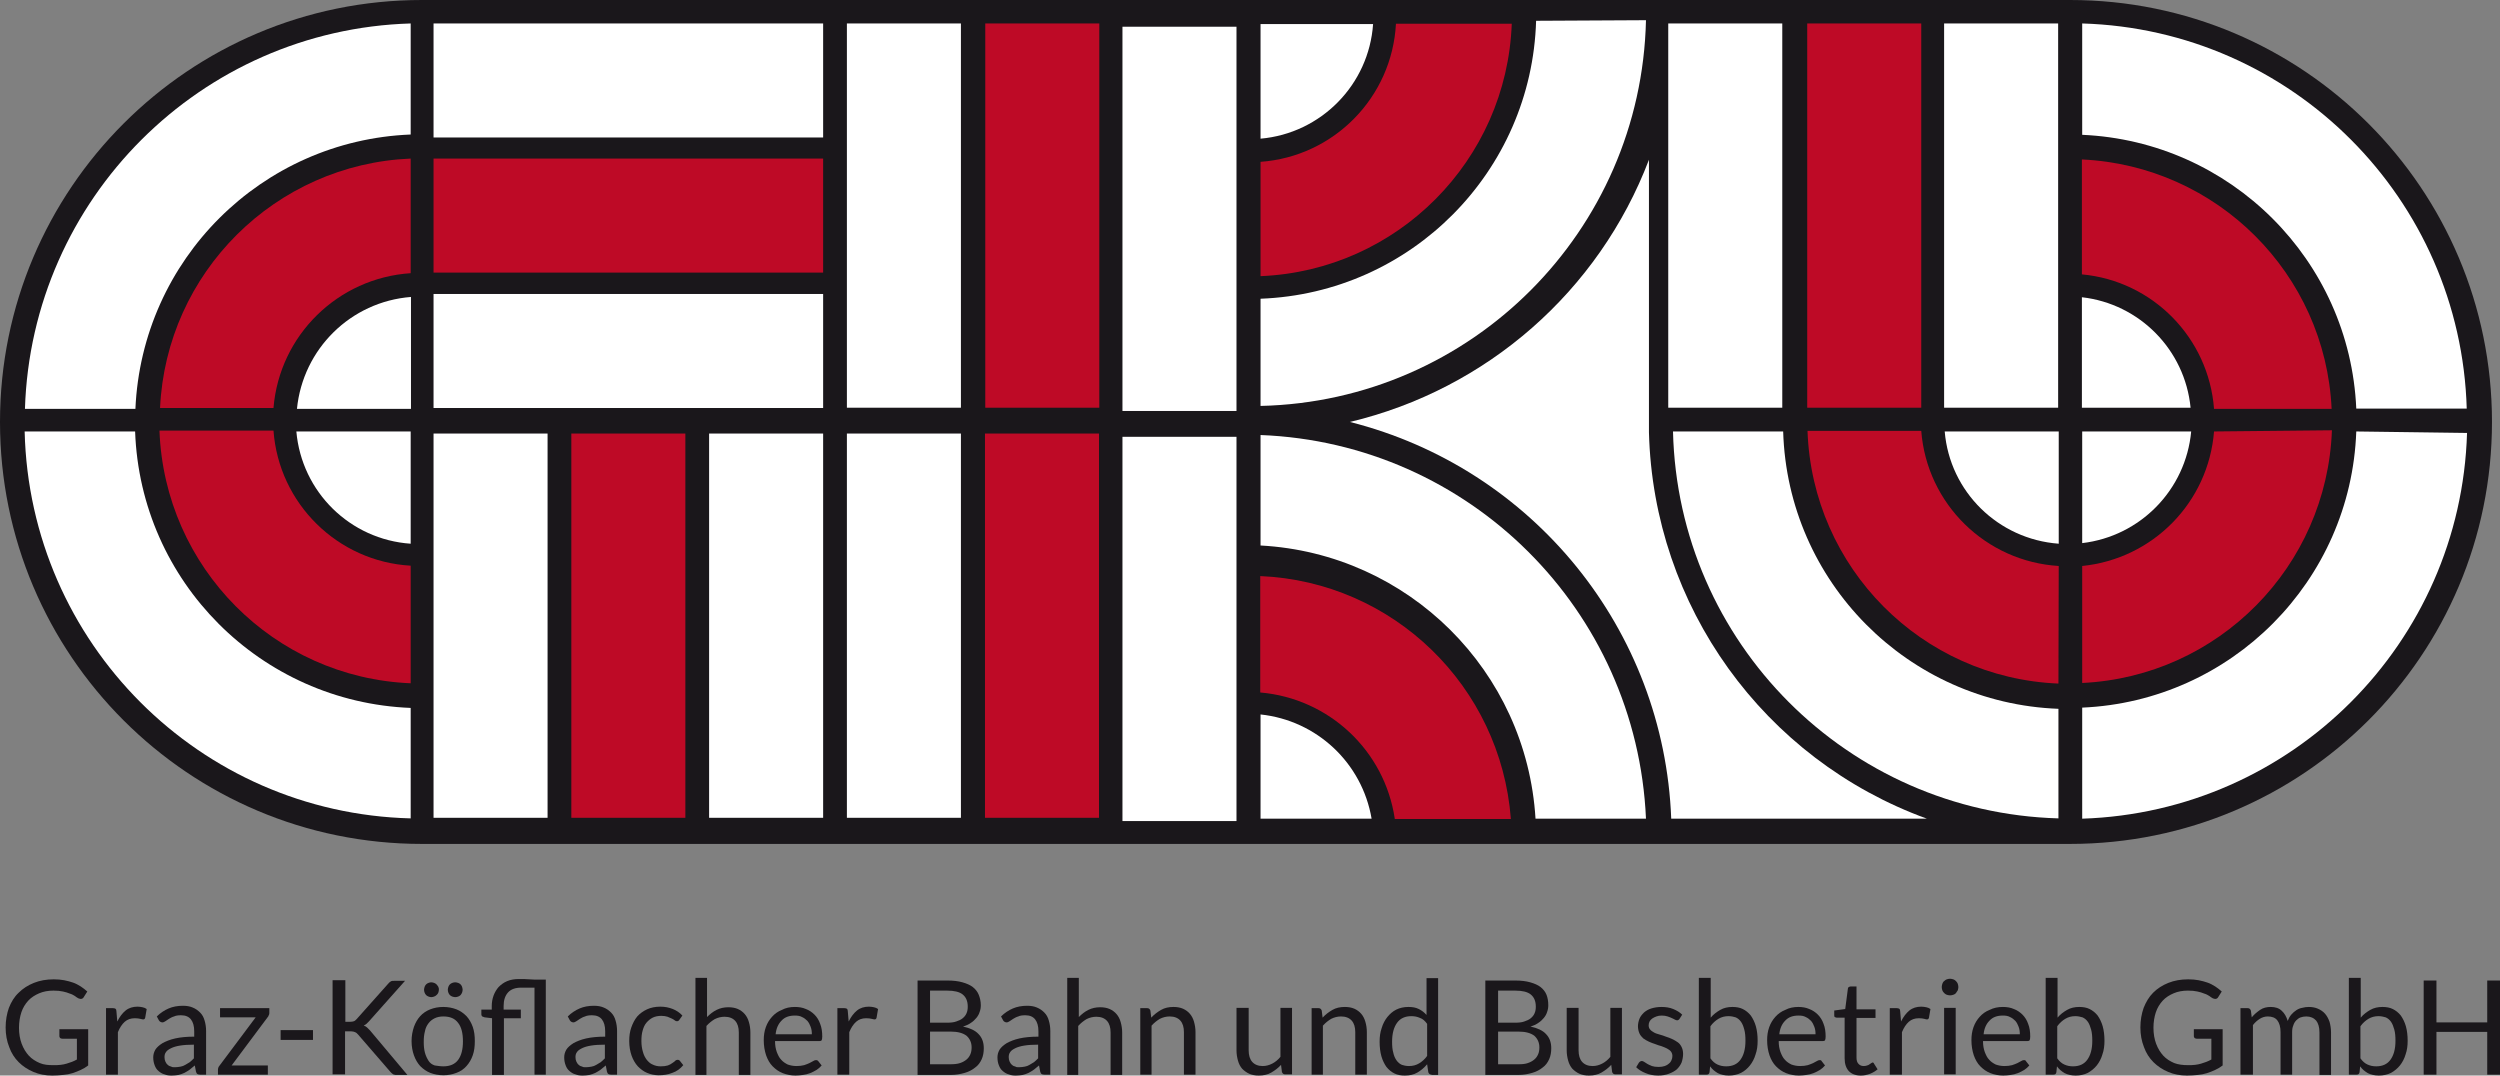 <?xml version="1.0" encoding="utf-8"?>
<!-- Generator: Adobe Illustrator 25.4.1, SVG Export Plug-In . SVG Version: 6.00 Build 0)  -->
<svg version="1.1" id="Ebene_1" xmlns="http://www.w3.org/2000/svg" xmlns:xlink="http://www.w3.org/1999/xlink" x="0px" y="0px"
	 viewBox="0 0 841.9 362.2" style="enable-background:new 0 0 841.9 362.2;" xml:space="preserve">
<rect x="0" y="0" width="841.9" height="362.2" fill="#808080" stroke="none"/>
<style type="text/css">
	.st0{enable-background:new    ;}
	.st1{fill:#1A171B;}
	.st2{fill:#FFFFFF;}
	.st3{fill:#BE0A26;}
	.st4{fill:none;}
</style>
<g class="st0">
	<path class="st1" d="M18,358.7c0.9,0,1.6,0,2.4-0.1c0.7-0.1,1.4-0.2,2-0.4c0.6-0.2,1.2-0.4,1.8-0.6c0.6-0.2,1.1-0.5,1.7-0.8v-7
		h-4.9c-0.3,0-0.5-0.1-0.7-0.2c-0.2-0.2-0.3-0.4-0.3-0.6v-2.4h9.7v12.2c-0.8,0.6-1.6,1.1-2.5,1.5c-0.9,0.4-1.8,0.8-2.8,1.1
		c-1,0.3-2,0.5-3.2,0.6c-1.1,0.1-2.3,0.2-3.6,0.2c-2.3,0-4.4-0.4-6.3-1.2c-1.9-0.8-3.6-1.9-5-3.3c-1.4-1.4-2.5-3.1-3.2-5.1
		c-0.8-2-1.2-4.2-1.2-6.6c0-2.4,0.4-4.6,1.1-6.6c0.8-2,1.8-3.7,3.3-5.1c1.4-1.4,3.1-2.5,5.1-3.3c2-0.8,4.2-1.2,6.7-1.2
		c1.3,0,2.4,0.1,3.5,0.3c1.1,0.2,2.1,0.5,3,0.8c0.9,0.3,1.8,0.8,2.6,1.3c0.8,0.5,1.5,1.1,2.2,1.7l-1.2,1.9c-0.2,0.4-0.6,0.6-1,0.6
		c-0.2,0-0.5-0.1-0.8-0.2c-0.4-0.2-0.8-0.5-1.2-0.8c-0.5-0.3-1-0.6-1.7-0.8c-0.7-0.3-1.4-0.5-2.3-0.7c-0.9-0.2-1.9-0.3-3.2-0.3
		c-1.8,0-3.4,0.3-4.8,0.9c-1.4,0.6-2.7,1.4-3.7,2.5c-1,1.1-1.8,2.4-2.3,3.9c-0.5,1.5-0.8,3.3-0.8,5.2c0,2,0.3,3.8,0.9,5.4
		c0.6,1.6,1.4,2.9,2.4,4c1,1.1,2.3,1.9,3.7,2.5S16.3,358.7,18,358.7z"/>
</g>
<g class="st0">
	<path class="st1" d="M35.7,361.9v-22.4H38c0.4,0,0.7,0.1,0.9,0.2c0.2,0.2,0.3,0.4,0.3,0.8l0.3,3.5c0.8-1.6,1.7-2.8,2.8-3.7
		c1.1-0.9,2.5-1.3,4-1.3c0.6,0,1.2,0.1,1.7,0.2c0.5,0.1,1,0.3,1.4,0.6l-0.5,2.9c-0.1,0.4-0.3,0.6-0.7,0.6c-0.2,0-0.5-0.1-1-0.2
		c-0.4-0.1-1-0.2-1.8-0.2c-1.4,0-2.5,0.4-3.4,1.2c-0.9,0.8-1.7,2-2.3,3.5v14.3H35.7z"/>
</g>
<g class="st0">
	<path class="st1" d="M69.1,361.9h-1.7c-0.4,0-0.7-0.1-0.9-0.2c-0.2-0.1-0.4-0.4-0.5-0.8l-0.4-2.1c-0.6,0.5-1.2,1-1.7,1.4
		c-0.6,0.4-1.2,0.8-1.8,1.1c-0.6,0.3-1.3,0.5-2,0.7c-0.7,0.1-1.5,0.2-2.3,0.2c-0.9,0-1.7-0.1-2.4-0.4c-0.8-0.2-1.4-0.6-2-1.1
		c-0.6-0.5-1-1.1-1.3-1.9s-0.5-1.6-0.5-2.7c0-0.9,0.2-1.7,0.7-2.6c0.5-0.8,1.3-1.5,2.4-2.2c1.1-0.6,2.5-1.2,4.3-1.6
		c1.8-0.4,3.9-0.6,6.4-0.6v-1.8c0-1.8-0.4-3.1-1.1-4c-0.7-0.9-1.8-1.4-3.3-1.4c-1,0-1.8,0.1-2.4,0.4c-0.7,0.2-1.2,0.5-1.7,0.8
		c-0.5,0.3-0.9,0.6-1.2,0.8c-0.3,0.2-0.7,0.4-1,0.4c-0.3,0-0.5-0.1-0.7-0.2c-0.2-0.1-0.4-0.3-0.5-0.5l-0.7-1.3
		c1.2-1.2,2.6-2.1,4-2.7c1.4-0.6,3-0.9,4.8-0.9c1.3,0,2.4,0.2,3.3,0.6c1,0.4,1.8,1,2.5,1.7c0.7,0.7,1.2,1.6,1.5,2.7
		c0.3,1,0.5,2.2,0.5,3.5V361.9z M58.9,359.4c0.7,0,1.3-0.1,1.9-0.2c0.6-0.1,1.1-0.3,1.6-0.6c0.5-0.3,1-0.6,1.5-0.9
		c0.5-0.4,0.9-0.8,1.4-1.3v-4.6c-1.8,0-3.4,0.1-4.6,0.3c-1.3,0.2-2.3,0.5-3.1,0.9c-0.8,0.4-1.4,0.8-1.7,1.3
		c-0.4,0.5-0.5,1.1-0.5,1.7c0,0.6,0.1,1.1,0.3,1.5c0.2,0.4,0.4,0.8,0.8,1.1c0.3,0.3,0.7,0.5,1.2,0.6
		C57.9,359.4,58.4,359.4,58.9,359.4z"/>
	<path class="st1" d="M90.7,341.1c0,0.3,0,0.5-0.2,0.8c-0.1,0.3-0.2,0.5-0.4,0.7l-12.1,16.2h12.2v3.1H73.4v-1.6c0-0.2,0-0.4,0.1-0.7
		c0.1-0.3,0.2-0.5,0.4-0.7l12.2-16.3H74.1v-3.1h16.6V341.1z"/>
	<path class="st1" d="M94.5,346.9h10.9v3.3H94.5V346.9z"/>
</g>
<g class="st0">
	<path class="st1" d="M116.3,344.1h1.6c0.6,0,1-0.1,1.3-0.2c0.3-0.1,0.6-0.4,0.9-0.7l10.6-11.9c0.3-0.4,0.6-0.6,0.9-0.8
		c0.3-0.2,0.7-0.2,1.2-0.2h3.6l-12.1,13.6c-0.3,0.3-0.6,0.6-0.9,0.9c-0.3,0.2-0.6,0.4-0.9,0.6c0.4,0.1,0.8,0.3,1.1,0.6
		c0.3,0.3,0.6,0.6,1,1l12.6,15h-3.7c-0.3,0-0.5,0-0.7-0.1c-0.2,0-0.4-0.1-0.5-0.2s-0.3-0.2-0.4-0.3c-0.1-0.1-0.2-0.2-0.4-0.4
		l-10.9-12.6c-0.2-0.2-0.3-0.3-0.5-0.5c-0.1-0.1-0.3-0.2-0.5-0.3c-0.2-0.1-0.4-0.1-0.6-0.2c-0.2,0-0.5-0.1-0.9-0.1h-1.9v14.5H112
		v-31.7h4.3V344.1z"/>
</g>
<g class="st0">
	<path class="st1" d="M149.3,339.1c1.6,0,3.1,0.3,4.4,0.8c1.3,0.5,2.4,1.3,3.4,2.3c0.9,1,1.6,2.2,2.1,3.6c0.5,1.4,0.7,3,0.7,4.8
		c0,1.8-0.2,3.4-0.7,4.8c-0.5,1.4-1.2,2.6-2.1,3.6c-0.9,1-2,1.8-3.4,2.3c-1.3,0.5-2.8,0.8-4.4,0.8c-1.6,0-3.1-0.3-4.4-0.8
		s-2.4-1.3-3.4-2.3c-0.9-1-1.6-2.2-2.1-3.6c-0.5-1.4-0.8-3-0.8-4.8c0-1.8,0.3-3.3,0.8-4.8c0.5-1.4,1.2-2.6,2.1-3.6
		c0.9-1,2.1-1.8,3.4-2.3C146.2,339.4,147.6,339.1,149.3,339.1z M149.3,359.1c2.2,0,3.9-0.7,5-2.2c1.1-1.5,1.6-3.6,1.6-6.2
		c0-2.7-0.5-4.8-1.6-6.2c-1.1-1.5-2.7-2.2-5-2.2c-1.1,0-2.1,0.2-2.9,0.6c-0.8,0.4-1.5,0.9-2.1,1.7s-1,1.6-1.2,2.7
		c-0.3,1.1-0.4,2.2-0.4,3.6c0,1.3,0.1,2.5,0.4,3.6c0.3,1.1,0.7,1.9,1.2,2.7s1.2,1.3,2.1,1.6C147.2,358.9,148.2,359.1,149.3,359.1z
		 M147.8,333.3c0,0.3-0.1,0.7-0.2,1c-0.1,0.3-0.3,0.5-0.6,0.8c-0.2,0.2-0.5,0.4-0.8,0.5c-0.3,0.1-0.6,0.2-1,0.2
		c-0.3,0-0.6-0.1-0.9-0.2c-0.3-0.1-0.6-0.3-0.8-0.5c-0.2-0.2-0.4-0.5-0.5-0.8c-0.1-0.3-0.2-0.6-0.2-1c0-0.3,0.1-0.7,0.2-1
		c0.1-0.3,0.3-0.6,0.5-0.8c0.2-0.2,0.5-0.4,0.8-0.5c0.3-0.1,0.6-0.2,0.9-0.2c0.3,0,0.7,0.1,1,0.2c0.3,0.1,0.6,0.3,0.8,0.5
		c0.2,0.2,0.4,0.5,0.6,0.8C147.8,332.7,147.8,333,147.8,333.3z M155.8,333.3c0,0.3-0.1,0.7-0.2,1c-0.1,0.3-0.3,0.5-0.5,0.8
		c-0.2,0.2-0.5,0.4-0.8,0.5c-0.3,0.1-0.6,0.2-1,0.2c-0.3,0-0.7-0.1-1-0.2c-0.3-0.1-0.6-0.3-0.8-0.5c-0.2-0.2-0.4-0.5-0.5-0.8
		c-0.1-0.3-0.2-0.6-0.2-1c0-0.3,0.1-0.7,0.2-1c0.1-0.3,0.3-0.6,0.5-0.8c0.2-0.2,0.5-0.4,0.8-0.5c0.3-0.1,0.6-0.2,1-0.2
		c0.3,0,0.7,0.1,1,0.2c0.3,0.1,0.6,0.3,0.8,0.5c0.2,0.2,0.4,0.5,0.5,0.8C155.7,332.7,155.8,333,155.8,333.3z"/>
	<path class="st1" d="M165.7,361.9v-19l-2.5-0.3c-0.3-0.1-0.6-0.2-0.8-0.3c-0.2-0.2-0.3-0.4-0.3-0.7v-1.6h3.5v-1.2
		c0-1.2,0.2-2.4,0.6-3.5s1-2.1,1.7-2.9c0.8-0.8,1.7-1.5,2.9-2c1.2-0.5,2.5-0.7,4-0.7c1.2,0,2.4,0,3.5,0.1c1.1,0.1,2.2,0.1,3.3,0.1
		h2.2v32H180v-29.3c-0.8,0-1.6,0-2.4,0c-0.8,0-1.5,0-2.1,0c-1.9,0-3.4,0.5-4.4,1.6c-1,1.1-1.5,2.6-1.5,4.6v1.2h5.8v2.9h-5.7v19.1
		H165.7z"/>
	<path class="st1" d="M207.5,361.9h-1.7c-0.4,0-0.7-0.1-0.9-0.2c-0.2-0.1-0.4-0.4-0.5-0.8l-0.4-2.1c-0.6,0.5-1.2,1-1.7,1.4
		c-0.6,0.4-1.2,0.8-1.8,1.1c-0.6,0.3-1.3,0.5-2,0.7c-0.7,0.1-1.5,0.2-2.3,0.2c-0.9,0-1.7-0.1-2.4-0.4c-0.8-0.2-1.4-0.6-2-1.1
		c-0.6-0.5-1-1.1-1.3-1.9s-0.5-1.6-0.5-2.7c0-0.9,0.2-1.7,0.7-2.6c0.5-0.8,1.3-1.5,2.4-2.2c1.1-0.6,2.5-1.2,4.3-1.6
		c1.8-0.4,3.9-0.6,6.4-0.6v-1.8c0-1.8-0.4-3.1-1.1-4c-0.7-0.9-1.8-1.4-3.3-1.4c-1,0-1.8,0.1-2.4,0.4c-0.7,0.2-1.2,0.5-1.7,0.8
		c-0.5,0.3-0.9,0.6-1.2,0.8c-0.3,0.2-0.7,0.4-1,0.4c-0.3,0-0.5-0.1-0.7-0.2s-0.4-0.3-0.5-0.5l-0.7-1.3c1.2-1.2,2.6-2.1,4-2.7
		c1.4-0.6,3-0.9,4.8-0.9c1.3,0,2.4,0.2,3.3,0.6c1,0.4,1.8,1,2.5,1.7c0.7,0.7,1.2,1.6,1.5,2.7c0.3,1,0.5,2.2,0.5,3.5V361.9z
		 M197.3,359.4c0.7,0,1.3-0.1,1.9-0.2c0.6-0.1,1.1-0.3,1.6-0.6c0.5-0.3,1-0.6,1.5-0.9c0.5-0.4,0.9-0.8,1.4-1.3v-4.6
		c-1.8,0-3.4,0.1-4.6,0.3c-1.3,0.2-2.3,0.5-3.1,0.9c-0.8,0.4-1.4,0.8-1.7,1.3c-0.4,0.5-0.5,1.1-0.5,1.7c0,0.6,0.1,1.1,0.3,1.5
		c0.2,0.4,0.4,0.8,0.8,1.1c0.3,0.3,0.7,0.5,1.2,0.6C196.3,359.4,196.8,359.4,197.3,359.4z"/>
	<path class="st1" d="M228.8,343.4c-0.1,0.2-0.2,0.3-0.4,0.4c-0.1,0.1-0.3,0.1-0.5,0.1c-0.2,0-0.5-0.1-0.7-0.3s-0.6-0.4-1-0.6
		c-0.4-0.2-0.9-0.4-1.4-0.6c-0.6-0.2-1.3-0.3-2.1-0.3c-1.1,0-2.1,0.2-2.9,0.6c-0.8,0.4-1.5,1-2.1,1.7c-0.6,0.7-1,1.6-1.3,2.7
		c-0.3,1-0.4,2.2-0.4,3.5c0,1.4,0.2,2.6,0.5,3.6c0.3,1.1,0.7,1.9,1.3,2.7c0.6,0.7,1.2,1.3,2,1.6c0.8,0.4,1.7,0.6,2.7,0.6
		c1,0,1.7-0.1,2.4-0.3c0.6-0.2,1.1-0.5,1.5-0.8c0.4-0.3,0.8-0.5,1-0.8c0.3-0.2,0.5-0.3,0.8-0.3c0.3,0,0.6,0.1,0.8,0.4l1.1,1.4
		c-1,1.2-2.2,2.1-3.7,2.6c-1.5,0.6-3,0.8-4.6,0.8c-1.4,0-2.7-0.3-3.9-0.8c-1.2-0.5-2.2-1.3-3.1-2.2c-0.9-1-1.6-2.2-2.1-3.6
		c-0.5-1.4-0.8-3.1-0.8-4.9c0-1.7,0.2-3.2,0.7-4.6c0.5-1.4,1.1-2.6,2-3.7c0.9-1,2-1.8,3.3-2.4c1.3-0.6,2.8-0.9,4.5-0.9
		c1.6,0,2.9,0.3,4.2,0.8c1.2,0.5,2.3,1.2,3.2,2.2L228.8,343.4z"/>
	<path class="st1" d="M234.2,361.9v-32.6h3.9v13.2c1-1,2-1.8,3.2-2.4c1.2-0.6,2.5-0.9,4-0.9c1.2,0,2.3,0.2,3.2,0.6
		c0.9,0.4,1.7,1,2.3,1.7c0.6,0.7,1.1,1.6,1.4,2.7c0.3,1,0.5,2.2,0.5,3.5v14.3h-3.9v-14.3c0-1.7-0.4-3-1.2-3.9
		c-0.8-0.9-2-1.4-3.6-1.4c-1.2,0-2.3,0.3-3.3,0.8c-1,0.6-1.9,1.3-2.8,2.3v16.5H234.2z"/>
	<path class="st1" d="M267.7,339.1c1.3,0,2.6,0.2,3.7,0.7c1.1,0.4,2.1,1.1,2.9,1.9c0.8,0.8,1.5,1.9,1.9,3.1c0.5,1.2,0.7,2.7,0.7,4.3
		c0,0.6-0.1,1-0.2,1.2c-0.1,0.2-0.4,0.3-0.8,0.3h-14.9c0,1.4,0.2,2.6,0.6,3.7c0.4,1,0.8,1.9,1.5,2.6c0.6,0.7,1.4,1.2,2.2,1.6
		c0.9,0.3,1.8,0.5,2.9,0.5c1,0,1.8-0.1,2.6-0.3c0.7-0.2,1.3-0.5,1.8-0.7c0.5-0.3,0.9-0.5,1.3-0.7c0.3-0.2,0.6-0.3,0.9-0.3
		c0.3,0,0.6,0.1,0.8,0.4l1.1,1.4c-0.5,0.6-1.1,1.1-1.7,1.5c-0.7,0.4-1.4,0.8-2.2,1.1c-0.8,0.3-1.6,0.5-2.4,0.6
		c-0.8,0.1-1.6,0.2-2.5,0.2c-1.5,0-3-0.3-4.3-0.8c-1.3-0.5-2.4-1.3-3.4-2.3c-1-1-1.7-2.3-2.2-3.7c-0.5-1.5-0.8-3.2-0.8-5.1
		c0-1.6,0.2-3,0.7-4.4c0.5-1.4,1.2-2.5,2.1-3.5c0.9-1,2-1.8,3.3-2.3C264.6,339.4,266,339.1,267.7,339.1z M267.7,342
		c-1.9,0-3.4,0.5-4.5,1.7c-1.1,1.1-1.8,2.6-2,4.6h12.2c0-0.9-0.1-1.7-0.4-2.5c-0.3-0.8-0.6-1.4-1.1-2c-0.5-0.5-1.1-1-1.8-1.3
		C269.4,342.1,268.6,342,267.7,342z"/>
	<path class="st1" d="M282,361.9v-22.4h2.3c0.4,0,0.7,0.1,0.9,0.2c0.2,0.2,0.3,0.4,0.3,0.8l0.3,3.5c0.8-1.6,1.7-2.8,2.8-3.7
		c1.1-0.9,2.5-1.3,4-1.3c0.6,0,1.2,0.1,1.7,0.2c0.5,0.1,1,0.3,1.4,0.6l-0.5,2.9c-0.1,0.4-0.3,0.6-0.7,0.6c-0.2,0-0.5-0.1-1-0.2
		c-0.4-0.1-1-0.2-1.8-0.2c-1.4,0-2.5,0.4-3.4,1.2c-0.9,0.8-1.7,2-2.3,3.5v14.3H282z"/>
	<path class="st1" d="M309,361.9v-31.7h10.1c1.9,0,3.6,0.2,5,0.6c1.4,0.4,2.6,0.9,3.5,1.6c0.9,0.7,1.6,1.6,2,2.6
		c0.4,1,0.7,2.2,0.7,3.5c0,0.8-0.1,1.5-0.4,2.3c-0.2,0.7-0.6,1.4-1.1,2c-0.5,0.6-1.1,1.2-1.9,1.7c-0.7,0.5-1.6,0.9-2.6,1.2
		c2.3,0.5,4.1,1.3,5.2,2.5c1.2,1.2,1.8,2.8,1.8,4.8c0,1.3-0.2,2.6-0.7,3.7c-0.5,1.1-1.2,2.1-2.2,2.8c-1,0.8-2.1,1.4-3.5,1.8
		c-1.4,0.4-3,0.7-4.7,0.7H309z M313.2,344.4h5.7c1.2,0,2.3-0.1,3.1-0.4c0.9-0.3,1.6-0.6,2.2-1.1c0.6-0.5,1-1,1.3-1.7
		c0.3-0.7,0.4-1.4,0.4-2.2c0-1.9-0.6-3.2-1.7-4.1c-1.1-0.9-2.9-1.3-5.2-1.3h-5.8V344.4z M313.2,347.4v11h6.9c1.2,0,2.3-0.1,3.2-0.4
		c0.9-0.3,1.6-0.7,2.2-1.2c0.6-0.5,1-1.1,1.3-1.8c0.3-0.7,0.4-1.5,0.4-2.3c0-1.6-0.6-2.9-1.7-3.9c-1.2-0.9-2.9-1.4-5.3-1.4H313.2z"
		/>
	<path class="st1" d="M353.4,361.9h-1.7c-0.4,0-0.7-0.1-0.9-0.2c-0.2-0.1-0.4-0.4-0.5-0.8l-0.4-2.1c-0.6,0.5-1.2,1-1.7,1.4
		c-0.6,0.4-1.2,0.8-1.8,1.1c-0.6,0.3-1.3,0.5-2,0.7c-0.7,0.1-1.5,0.2-2.3,0.2c-0.9,0-1.7-0.1-2.4-0.4c-0.8-0.2-1.4-0.6-2-1.1
		c-0.6-0.5-1-1.1-1.3-1.9c-0.3-0.7-0.5-1.6-0.5-2.7c0-0.9,0.2-1.7,0.7-2.6c0.5-0.8,1.3-1.5,2.4-2.2c1.1-0.6,2.5-1.2,4.3-1.6
		c1.8-0.4,3.9-0.6,6.4-0.6v-1.8c0-1.8-0.4-3.1-1.1-4c-0.7-0.9-1.8-1.4-3.3-1.4c-1,0-1.8,0.1-2.4,0.4c-0.7,0.2-1.2,0.5-1.7,0.8
		c-0.5,0.3-0.9,0.6-1.2,0.8c-0.3,0.2-0.7,0.4-1,0.4c-0.3,0-0.5-0.1-0.7-0.2c-0.2-0.1-0.4-0.3-0.5-0.5l-0.7-1.3
		c1.2-1.2,2.6-2.1,4-2.7c1.4-0.6,3-0.9,4.8-0.9c1.3,0,2.4,0.2,3.3,0.6c1,0.4,1.8,1,2.5,1.7c0.7,0.7,1.2,1.6,1.5,2.7
		c0.3,1,0.5,2.2,0.5,3.5V361.9z M343.2,359.4c0.7,0,1.3-0.1,1.9-0.2c0.6-0.1,1.1-0.3,1.6-0.6c0.5-0.3,1-0.6,1.5-0.9
		c0.5-0.4,0.9-0.8,1.4-1.3v-4.6c-1.8,0-3.4,0.1-4.6,0.3c-1.3,0.2-2.3,0.5-3.1,0.9c-0.8,0.4-1.4,0.8-1.7,1.3
		c-0.4,0.5-0.5,1.1-0.5,1.7c0,0.6,0.1,1.1,0.3,1.5c0.2,0.4,0.4,0.8,0.8,1.1c0.3,0.3,0.7,0.5,1.2,0.6
		C342.2,359.4,342.7,359.4,343.2,359.4z"/>
	<path class="st1" d="M359.4,361.9v-32.6h3.9v13.2c1-1,2-1.8,3.2-2.4c1.2-0.6,2.5-0.9,4-0.9c1.2,0,2.3,0.2,3.2,0.6
		c0.9,0.4,1.7,1,2.3,1.7c0.6,0.7,1.1,1.6,1.4,2.7s0.5,2.2,0.5,3.5v14.3h-3.9v-14.3c0-1.7-0.4-3-1.2-3.9c-0.8-0.9-2-1.4-3.6-1.4
		c-1.2,0-2.3,0.3-3.3,0.8c-1,0.6-1.9,1.3-2.8,2.3v16.5H359.4z"/>
	<path class="st1" d="M384,361.9v-22.4h2.3c0.6,0,0.9,0.3,1.1,0.8l0.3,2.4c1-1.1,2.1-1.9,3.3-2.6c1.2-0.7,2.6-1,4.2-1
		c1.2,0,2.3,0.2,3.2,0.6c0.9,0.4,1.7,1,2.3,1.7c0.6,0.7,1.1,1.6,1.4,2.7s0.5,2.2,0.5,3.5v14.3h-3.9v-14.3c0-1.7-0.4-3-1.2-3.9
		c-0.8-0.9-2-1.4-3.6-1.4c-1.2,0-2.3,0.3-3.3,0.8c-1,0.6-1.9,1.3-2.8,2.3v16.5H384z"/>
	<path class="st1" d="M420.5,339.4v14.3c0,1.7,0.4,3,1.2,3.9c0.8,0.9,2,1.4,3.5,1.4c1.2,0,2.2-0.3,3.2-0.8c1-0.5,2-1.3,2.8-2.3
		v-16.5h3.9v22.4h-2.3c-0.6,0-0.9-0.3-1.1-0.8l-0.3-2.4c-1,1.1-2.1,1.9-3.3,2.6c-1.2,0.7-2.6,1-4.2,1c-1.2,0-2.3-0.2-3.2-0.6
		c-0.9-0.4-1.7-1-2.4-1.7c-0.6-0.7-1.1-1.6-1.4-2.7s-0.5-2.2-0.5-3.5v-14.3H420.5z"/>
	<path class="st1" d="M441.7,361.9v-22.4h2.3c0.6,0,0.9,0.3,1.1,0.8l0.3,2.4c1-1.1,2.1-1.9,3.3-2.6c1.2-0.7,2.6-1,4.2-1
		c1.2,0,2.3,0.2,3.2,0.6c0.9,0.4,1.7,1,2.3,1.7c0.6,0.7,1.1,1.6,1.4,2.7c0.3,1,0.5,2.2,0.5,3.5v14.3h-3.9v-14.3c0-1.7-0.4-3-1.2-3.9
		c-0.8-0.9-2-1.4-3.6-1.4c-1.2,0-2.3,0.3-3.3,0.8c-1,0.6-1.9,1.3-2.8,2.3v16.5H441.7z"/>
	<path class="st1" d="M482.1,361.9c-0.6,0-0.9-0.3-1.1-0.8l-0.4-2.7c-1,1.2-2.1,2.1-3.3,2.8c-1.2,0.7-2.6,1-4.2,1
		c-1.3,0-2.5-0.2-3.5-0.7c-1-0.5-1.9-1.2-2.7-2.2c-0.7-1-1.3-2.2-1.7-3.6c-0.4-1.4-0.6-3.1-0.6-4.9c0-1.7,0.2-3.2,0.7-4.6
		c0.4-1.4,1.1-2.7,1.9-3.7c0.8-1,1.8-1.9,3-2.5c1.2-0.6,2.6-0.9,4.1-0.9c1.4,0,2.5,0.2,3.5,0.7c1,0.5,1.8,1.1,2.6,2v-12.4h3.9v32.6
		H482.1z M474.5,359c1.3,0,2.4-0.3,3.4-0.9c1-0.6,1.9-1.4,2.7-2.5v-10.8c-0.7-1-1.5-1.7-2.4-2c-0.9-0.4-1.8-0.6-2.9-0.6
		c-2.1,0-3.7,0.7-4.8,2.2c-1.1,1.5-1.7,3.6-1.7,6.4c0,1.5,0.1,2.7,0.4,3.7c0.2,1,0.6,1.9,1.1,2.6c0.5,0.7,1.1,1.2,1.8,1.5
		C472.7,358.8,473.5,359,474.5,359z"/>
	<path class="st1" d="M500.2,361.9v-31.7h10.1c1.9,0,3.6,0.2,5,0.6c1.4,0.4,2.6,0.9,3.5,1.6c0.9,0.7,1.6,1.6,2,2.6
		c0.4,1,0.6,2.2,0.6,3.5c0,0.8-0.1,1.5-0.4,2.3c-0.2,0.7-0.6,1.4-1.1,2c-0.5,0.6-1.1,1.2-1.9,1.7c-0.7,0.5-1.6,0.9-2.6,1.2
		c2.3,0.5,4.1,1.3,5.2,2.5c1.2,1.2,1.8,2.8,1.8,4.8c0,1.3-0.2,2.6-0.7,3.7c-0.5,1.1-1.2,2.1-2.2,2.8c-1,0.8-2.1,1.4-3.5,1.8
		c-1.4,0.4-2.9,0.7-4.7,0.7H500.2z M504.5,344.4h5.7c1.2,0,2.3-0.1,3.1-0.4c0.9-0.3,1.6-0.6,2.2-1.1c0.6-0.5,1-1,1.3-1.7
		c0.3-0.7,0.4-1.4,0.4-2.2c0-1.9-0.6-3.2-1.7-4.1c-1.1-0.9-2.9-1.3-5.2-1.3h-5.8V344.4z M504.5,347.4v11h6.9c1.2,0,2.3-0.1,3.1-0.4
		c0.9-0.3,1.6-0.7,2.2-1.2s1-1.1,1.3-1.8c0.3-0.7,0.4-1.5,0.4-2.3c0-1.6-0.6-2.9-1.7-3.9c-1.2-0.9-2.9-1.4-5.3-1.4H504.5z"/>
	<path class="st1" d="M531.6,339.4v14.3c0,1.7,0.4,3,1.2,3.9c0.8,0.9,2,1.4,3.5,1.4c1.2,0,2.2-0.3,3.2-0.8c1-0.5,2-1.3,2.8-2.3
		v-16.5h3.9v22.4H544c-0.6,0-0.9-0.3-1.1-0.8l-0.3-2.4c-1,1.1-2.1,1.9-3.3,2.6c-1.2,0.7-2.6,1-4.2,1c-1.2,0-2.3-0.2-3.2-0.6
		c-0.9-0.4-1.7-1-2.4-1.7c-0.6-0.7-1.1-1.6-1.4-2.7s-0.5-2.2-0.5-3.5v-14.3H531.6z"/>
	<path class="st1" d="M565.6,343.1c-0.2,0.3-0.5,0.5-0.8,0.5c-0.2,0-0.5-0.1-0.7-0.2c-0.3-0.2-0.6-0.3-1-0.5
		c-0.4-0.2-0.9-0.4-1.5-0.6c-0.6-0.2-1.2-0.3-2-0.3c-0.7,0-1.3,0.1-1.8,0.3c-0.5,0.2-1,0.4-1.4,0.7c-0.4,0.3-0.7,0.6-0.9,1
		c-0.2,0.4-0.3,0.8-0.3,1.3c0,0.6,0.2,1.1,0.5,1.4c0.3,0.4,0.8,0.7,1.3,1c0.5,0.3,1.2,0.5,1.9,0.7c0.7,0.2,1.4,0.4,2.1,0.7
		c0.7,0.2,1.4,0.5,2.1,0.8c0.7,0.3,1.3,0.7,1.9,1.1s1,1,1.3,1.6c0.3,0.6,0.5,1.4,0.5,2.3c0,1-0.2,2-0.5,2.9
		c-0.4,0.9-0.9,1.6-1.6,2.3c-0.7,0.6-1.6,1.1-2.7,1.5c-1,0.4-2.3,0.6-3.6,0.6c-1.6,0-3-0.3-4.2-0.8c-1.3-0.5-2.4-1.2-3.2-2l0.9-1.5
		c0.1-0.2,0.3-0.3,0.4-0.4c0.2-0.1,0.4-0.2,0.6-0.2s0.5,0.1,0.8,0.3c0.3,0.2,0.6,0.4,1.1,0.7c0.4,0.2,0.9,0.5,1.5,0.7
		c0.6,0.2,1.3,0.3,2.3,0.3c0.8,0,1.4-0.1,2-0.3s1.1-0.5,1.4-0.8c0.4-0.3,0.7-0.7,0.9-1.2c0.2-0.4,0.3-0.9,0.3-1.4
		c0-0.6-0.2-1.1-0.5-1.5c-0.3-0.4-0.8-0.7-1.3-1c-0.5-0.3-1.2-0.5-1.9-0.8c-0.7-0.2-1.4-0.4-2.1-0.7c-0.7-0.2-1.4-0.5-2.1-0.8
		c-0.7-0.3-1.3-0.7-1.9-1.1c-0.5-0.5-1-1-1.3-1.7c-0.3-0.7-0.5-1.5-0.5-2.4c0-0.9,0.2-1.7,0.5-2.5c0.3-0.8,0.9-1.5,1.5-2.1
		c0.7-0.6,1.5-1.1,2.5-1.4c1-0.3,2.1-0.5,3.4-0.5c1.5,0,2.8,0.2,4,0.7c1.2,0.5,2.2,1.1,3,1.9L565.6,343.1z"/>
	<path class="st1" d="M572.1,361.9v-32.6h4v13.4c0.9-1.1,2-1.9,3.2-2.6c1.2-0.7,2.6-1,4.1-1c1.3,0,2.5,0.2,3.5,0.7
		c1,0.5,1.9,1.2,2.7,2.2c0.7,1,1.3,2.2,1.7,3.6s0.6,3.1,0.6,4.9c0,1.7-0.2,3.2-0.7,4.6c-0.4,1.4-1.1,2.7-1.9,3.7
		c-0.8,1-1.8,1.9-3,2.5c-1.2,0.6-2.6,0.9-4.1,0.9c-1.4,0-2.7-0.3-3.7-0.8c-1-0.6-1.9-1.3-2.6-2.3l-0.2,2c-0.1,0.6-0.5,0.8-1,0.8
		H572.1z M582.1,342.2c-1.3,0-2.4,0.3-3.4,0.9c-1,0.6-1.9,1.4-2.7,2.5v10.8c0.7,1,1.5,1.7,2.4,2.1c0.9,0.4,1.8,0.6,2.9,0.6
		c2.1,0,3.7-0.7,4.8-2.2c1.1-1.5,1.7-3.6,1.7-6.4c0-1.5-0.1-2.7-0.4-3.8s-0.6-1.9-1.1-2.6c-0.5-0.7-1.1-1.2-1.8-1.5
		C583.9,342.4,583,342.2,582.1,342.2z"/>
	<path class="st1" d="M605.6,339.1c1.3,0,2.6,0.2,3.7,0.7c1.1,0.4,2.1,1.1,2.9,1.9c0.8,0.8,1.5,1.9,1.9,3.1c0.5,1.2,0.7,2.7,0.7,4.3
		c0,0.6-0.1,1-0.2,1.2c-0.1,0.2-0.4,0.3-0.8,0.3H599c0,1.4,0.2,2.6,0.6,3.7c0.4,1,0.8,1.9,1.5,2.6c0.6,0.7,1.4,1.2,2.2,1.6
		c0.9,0.3,1.8,0.5,2.9,0.5c1,0,1.8-0.1,2.6-0.3c0.7-0.2,1.3-0.5,1.8-0.7c0.5-0.3,0.9-0.5,1.3-0.7c0.3-0.2,0.6-0.3,0.9-0.3
		c0.3,0,0.6,0.1,0.7,0.4l1.1,1.4c-0.5,0.6-1.1,1.1-1.7,1.5c-0.7,0.4-1.4,0.8-2.2,1.1c-0.8,0.3-1.6,0.5-2.4,0.6
		c-0.8,0.1-1.6,0.2-2.5,0.2c-1.5,0-3-0.3-4.3-0.8c-1.3-0.5-2.4-1.3-3.4-2.3c-1-1-1.7-2.3-2.2-3.7c-0.5-1.5-0.8-3.2-0.8-5.1
		c0-1.6,0.2-3,0.7-4.4c0.5-1.4,1.2-2.5,2.1-3.5c0.9-1,2-1.8,3.3-2.3C602.5,339.4,604,339.1,605.6,339.1z M605.7,342
		c-1.9,0-3.4,0.5-4.5,1.7c-1.1,1.1-1.8,2.6-2,4.6h12.2c0-0.9-0.1-1.7-0.4-2.5c-0.3-0.8-0.6-1.4-1.1-2c-0.5-0.5-1.1-1-1.8-1.3
		C607.4,342.1,606.6,342,605.7,342z"/>
	<path class="st1" d="M626.7,362.2c-1.8,0-3.1-0.5-4.1-1.5c-0.9-1-1.4-2.4-1.4-4.3v-13.7h-2.7c-0.2,0-0.4-0.1-0.6-0.2
		c-0.2-0.1-0.2-0.4-0.2-0.6v-1.6l3.7-0.5l0.9-6.9c0-0.2,0.1-0.4,0.3-0.5c0.2-0.1,0.4-0.2,0.6-0.2h2v7.7h6.4v2.9h-6.4v13.4
		c0,0.9,0.2,1.6,0.7,2.1c0.5,0.5,1,0.7,1.8,0.7c0.4,0,0.8-0.1,1.1-0.2c0.3-0.1,0.6-0.2,0.8-0.4c0.2-0.1,0.4-0.3,0.6-0.4
		c0.2-0.1,0.3-0.2,0.4-0.2c0.2,0,0.4,0.1,0.5,0.4l1.2,1.9c-0.7,0.6-1.5,1.1-2.5,1.5C628.7,362,627.7,362.2,626.7,362.2z"/>
	<path class="st1" d="M636.4,361.9v-22.4h2.3c0.4,0,0.7,0.1,0.9,0.2c0.2,0.2,0.3,0.4,0.3,0.8l0.3,3.5c0.8-1.6,1.7-2.8,2.8-3.7
		c1.1-0.9,2.5-1.3,4-1.3c0.6,0,1.2,0.1,1.7,0.2c0.5,0.1,1,0.3,1.4,0.6l-0.5,2.9c-0.1,0.4-0.3,0.6-0.7,0.6c-0.2,0-0.5-0.1-0.9-0.2
		c-0.4-0.1-1-0.2-1.8-0.2c-1.4,0-2.5,0.4-3.4,1.2c-0.9,0.8-1.7,2-2.3,3.5v14.3H636.4z"/>
	<path class="st1" d="M659.5,332.4c0,0.4-0.1,0.7-0.2,1.1c-0.2,0.3-0.4,0.6-0.6,0.9s-0.6,0.5-0.9,0.6c-0.3,0.1-0.7,0.2-1.1,0.2
		c-0.4,0-0.7-0.1-1.1-0.2c-0.3-0.1-0.6-0.3-0.9-0.6c-0.3-0.3-0.5-0.6-0.6-0.9c-0.1-0.3-0.2-0.7-0.2-1.1c0-0.4,0.1-0.7,0.2-1.1
		c0.1-0.3,0.3-0.7,0.6-0.9c0.3-0.3,0.6-0.5,0.9-0.6c0.3-0.1,0.7-0.2,1.1-0.2c0.4,0,0.7,0.1,1.1,0.2c0.3,0.1,0.6,0.3,0.9,0.6
		c0.3,0.3,0.5,0.6,0.6,0.9C659.4,331.7,659.5,332,659.5,332.4z M658.6,339.4v22.4h-3.9v-22.4H658.6z"/>
	<path class="st1" d="M674.5,339.1c1.3,0,2.6,0.2,3.7,0.7c1.1,0.4,2.1,1.1,2.9,1.9c0.8,0.8,1.5,1.9,1.9,3.1c0.5,1.2,0.7,2.7,0.7,4.3
		c0,0.6-0.1,1-0.2,1.2c-0.1,0.2-0.4,0.3-0.8,0.3h-14.9c0,1.4,0.2,2.6,0.6,3.7c0.4,1,0.8,1.9,1.5,2.6c0.6,0.7,1.4,1.2,2.2,1.6
		c0.9,0.3,1.8,0.5,2.9,0.5c1,0,1.8-0.1,2.6-0.3c0.7-0.2,1.3-0.5,1.8-0.7c0.5-0.3,0.9-0.5,1.3-0.7c0.3-0.2,0.6-0.3,0.9-0.3
		c0.3,0,0.6,0.1,0.7,0.4l1.1,1.4c-0.5,0.6-1.1,1.1-1.7,1.5c-0.7,0.4-1.4,0.8-2.2,1.1c-0.8,0.3-1.6,0.5-2.4,0.6
		c-0.8,0.1-1.6,0.2-2.5,0.2c-1.5,0-3-0.3-4.3-0.8c-1.3-0.5-2.4-1.3-3.4-2.3c-1-1-1.7-2.3-2.2-3.7c-0.5-1.5-0.8-3.2-0.8-5.1
		c0-1.6,0.2-3,0.7-4.4c0.5-1.4,1.2-2.5,2.1-3.5c0.9-1,2-1.8,3.3-2.3C671.4,339.4,672.8,339.1,674.5,339.1z M674.5,342
		c-1.9,0-3.4,0.5-4.5,1.7c-1.1,1.1-1.8,2.6-2,4.6h12.2c0-0.9-0.1-1.7-0.4-2.5c-0.3-0.8-0.6-1.4-1.1-2c-0.5-0.5-1.1-1-1.8-1.3
		C676.2,342.1,675.4,342,674.5,342z"/>
	<path class="st1" d="M688.9,361.9v-32.6h4v13.4c0.9-1.1,2-1.9,3.2-2.6c1.2-0.7,2.6-1,4.1-1c1.3,0,2.5,0.2,3.5,0.7
		c1,0.5,1.9,1.2,2.7,2.2c0.7,1,1.3,2.2,1.7,3.6c0.4,1.4,0.6,3.1,0.6,4.9c0,1.7-0.2,3.2-0.7,4.6c-0.4,1.4-1.1,2.7-1.9,3.7
		c-0.8,1-1.9,1.9-3,2.5c-1.2,0.6-2.6,0.9-4.1,0.9c-1.4,0-2.7-0.3-3.7-0.8c-1-0.6-1.9-1.3-2.6-2.3l-0.2,2c-0.1,0.6-0.5,0.8-1,0.8
		H688.9z M698.9,342.2c-1.3,0-2.4,0.3-3.4,0.9c-1,0.6-1.9,1.4-2.7,2.5v10.8c0.7,1,1.5,1.7,2.4,2.1s1.8,0.6,2.9,0.6
		c2.1,0,3.7-0.7,4.8-2.2s1.7-3.6,1.7-6.4c0-1.5-0.1-2.7-0.4-3.8c-0.3-1-0.6-1.9-1.1-2.6c-0.5-0.7-1.1-1.2-1.8-1.5
		C700.6,342.4,699.8,342.2,698.9,342.2z"/>
	<path class="st1" d="M736.8,358.7c0.9,0,1.6,0,2.4-0.1c0.7-0.1,1.4-0.2,2-0.4c0.6-0.2,1.2-0.4,1.8-0.6c0.6-0.2,1.1-0.5,1.7-0.8v-7
		h-4.9c-0.3,0-0.5-0.1-0.7-0.2c-0.2-0.2-0.3-0.4-0.3-0.6v-2.4h9.7v12.2c-0.8,0.6-1.6,1.1-2.5,1.5c-0.9,0.4-1.8,0.8-2.8,1.1
		c-1,0.3-2,0.5-3.1,0.6c-1.1,0.1-2.3,0.2-3.6,0.2c-2.3,0-4.4-0.4-6.3-1.2c-1.9-0.8-3.6-1.9-5-3.3c-1.4-1.4-2.5-3.1-3.2-5.1
		c-0.8-2-1.2-4.2-1.2-6.6c0-2.4,0.4-4.6,1.1-6.6c0.8-2,1.8-3.7,3.2-5.1c1.4-1.4,3.1-2.5,5.1-3.3c2-0.8,4.2-1.2,6.7-1.2
		c1.3,0,2.4,0.1,3.5,0.3c1.1,0.2,2.1,0.5,3,0.8c0.9,0.3,1.8,0.8,2.6,1.3c0.8,0.5,1.5,1.1,2.2,1.7l-1.2,1.9c-0.2,0.4-0.6,0.6-1,0.6
		c-0.2,0-0.5-0.1-0.8-0.2c-0.4-0.2-0.8-0.5-1.2-0.8c-0.5-0.3-1-0.6-1.7-0.8c-0.7-0.3-1.4-0.5-2.3-0.7c-0.9-0.2-1.9-0.3-3.2-0.3
		c-1.8,0-3.4,0.3-4.8,0.9c-1.4,0.6-2.7,1.4-3.7,2.5c-1,1.1-1.8,2.4-2.3,3.9c-0.5,1.5-0.8,3.3-0.8,5.2c0,2,0.3,3.8,0.9,5.4
		c0.6,1.6,1.4,2.9,2.4,4c1,1.1,2.3,1.9,3.7,2.5C733.5,358.5,735.1,358.7,736.8,358.7z"/>
	<path class="st1" d="M754.5,361.9v-22.4h2.4c0.6,0,0.9,0.3,1.1,0.8l0.3,2.3c0.8-1,1.8-1.8,2.8-2.5c1-0.7,2.2-1,3.6-1
		c1.5,0,2.8,0.4,3.7,1.3c0.9,0.8,1.6,2,2,3.4c0.3-0.8,0.7-1.5,1.2-2.1c0.5-0.6,1.1-1.1,1.7-1.5c0.6-0.4,1.3-0.7,2-0.8
		c0.7-0.2,1.4-0.3,2.2-0.3c1.2,0,2.2,0.2,3.1,0.6c0.9,0.4,1.7,0.9,2.4,1.7c0.6,0.7,1.1,1.6,1.5,2.7c0.3,1.1,0.5,2.3,0.5,3.6v14.3
		h-3.9v-14.3c0-1.8-0.4-3.1-1.1-4c-0.8-0.9-1.9-1.4-3.3-1.4c-0.7,0-1.3,0.1-1.9,0.3c-0.6,0.2-1.1,0.6-1.5,1c-0.4,0.4-0.8,1-1,1.7
		c-0.3,0.7-0.4,1.4-0.4,2.3v14.3h-3.9v-14.3c0-1.8-0.4-3.1-1.1-4c-0.7-0.9-1.8-1.3-3.2-1.3c-1,0-1.9,0.3-2.7,0.8
		c-0.8,0.5-1.6,1.2-2.3,2.1v16.7H754.5z"/>
	<path class="st1" d="M791,361.9v-32.6h4v13.4c0.9-1.1,2-1.9,3.2-2.6c1.2-0.7,2.6-1,4.1-1c1.3,0,2.5,0.2,3.5,0.7
		c1,0.5,1.9,1.2,2.7,2.2c0.7,1,1.3,2.2,1.7,3.6c0.4,1.4,0.6,3.1,0.6,4.9c0,1.7-0.2,3.2-0.7,4.6c-0.4,1.4-1.1,2.7-1.9,3.7
		c-0.8,1-1.9,1.9-3,2.5c-1.2,0.6-2.6,0.9-4.1,0.9c-1.4,0-2.7-0.3-3.7-0.8c-1-0.6-1.9-1.3-2.6-2.3l-0.2,2c-0.1,0.6-0.5,0.8-1,0.8H791
		z M801,342.2c-1.3,0-2.4,0.3-3.4,0.9c-1,0.6-1.9,1.4-2.7,2.5v10.8c0.7,1,1.5,1.7,2.4,2.1s1.8,0.6,2.9,0.6c2.1,0,3.7-0.7,4.8-2.2
		s1.7-3.6,1.7-6.4c0-1.5-0.1-2.7-0.4-3.8c-0.3-1-0.6-1.9-1.1-2.6c-0.5-0.7-1.1-1.2-1.8-1.5C802.7,342.4,801.9,342.2,801,342.2z"/>
	<path class="st1" d="M841.9,361.9h-4.3v-14.4h-17.1v14.4h-4.3v-31.7h4.3v14.1h17.1v-14.1h4.3V361.9z"/>
</g>
<path class="st1" d="M142.1,284.2C63.6,284.2,0,220.6,0,142.1S63.6,0,142.1,0h555c78.5,0,142.1,63.6,142.1,142.1
	s-63.6,142.1-142.1,142.1H142.1z"/>
<path class="st2" d="M424.5,100.6c50.7-1.9,91.3-42.8,92.8-93.6l37-0.2c-1.6,71.1-58.8,128.3-129.8,129.9V100.6z"/>
<path class="st3" d="M424.5,54.5c24.8-1.8,44.3-21.8,45.6-46.5h39C507.4,54,470.6,91.1,424.5,93V54.5z"/>
<path class="st2" d="M517.1,275.7c-3-49.7-42.8-89.3-92.6-92v-37.2c70.3,2.7,126.7,58.9,129.8,129.2H517.1z"/>
<path class="st3" d="M469.7,275.7c-3.4-22.9-22.1-40.5-45.3-42.5v-39.2c44.8,1.9,81,37.1,84.4,81.8H469.7z"/>
<path class="st4" d="M700.9,53.7"/>
<path class="st4" d="M608.7,141.9"/>
<path class="st4" d="M701.2,230.1"/>
<path class="st4" d="M701.1,92.4"/>
<path class="st4" d="M647,141.6"/>
<path class="st4" d="M701.2,190.6"/>
<path class="st3" d="M785.2,137.7c-2.1-45.5-38.6-81.9-84.1-84v38.7c23.9,2.2,42.7,21.4,44.5,45.3H785.2z"/>
<path class="st3" d="M745.6,145.3c-1.9,23.9-20.6,42.9-44.4,45.3V230c45.9-2.2,82.4-39.2,84.1-85.1L745.6,145.3z"/>
<path class="st4" d="M138.3,53.7"/>
<path class="st4" d="M138.3,45.4"/>
<path class="st2" d="M138.3,238.4c-50.5-2-91-42.5-92.8-93.1H8.3c1.7,71.2,58.9,128.5,130,130.3V238.4 M138.3,45.3V7.9
	C67.6,10,10.6,66.9,8.4,137.7h37.2C47.8,87.4,88.1,47.3,138.3,45.3"/>
<path class="st3" d="M138.3,230.1c-46.1-1.9-82.9-39-84.6-85.1h38.4c1.8,24.6,21.6,44.1,46.2,45.5l0,0v39.3 M138.3,53.4V92l0,0
	c-24.5,1.6-44.2,20.9-46.2,45.4H53.9C56,91.8,92.7,55.3,138.3,53.4"/>
<path class="st2" d="M100,137.7c2-20.2,18.1-36.1,38.4-37.7l0,0v37.7H100z M138.3,145.3v37.8l0,0c-20.4-1.4-36.7-17.4-38.5-37.8
	H138.3z"/>
<path class="st4" d="M138.3,275.7"/>
<path class="st4" d="M145.9,275.7"/>
<path class="st4" d="M701.2,45.4"/>
<path class="st4" d="M693.2,45.4"/>
<path class="st4" d="M701.2,238.4"/>
<path class="st3" d="M693.3,190.6c-24.6-1.5-44.4-20.9-46.3-45.5h-38.3c1.6,46.1,38.4,83.2,84.5,85.1L693.3,190.6z"/>
<path class="st2" d="M563.4,145.3c1.7,71.1,58.8,128.3,129.8,130.3v-36.9c-50.7-1.9-91.2-42.8-92.7-93.4H563.4z"/>
<path class="st2" d="M654.9,145.3h38.4v37.8l0,0C672.9,181.6,656.6,165.6,654.9,145.3"/>
<path class="st2" d="M830.7,137.7C828.7,66.9,771.9,10,701.2,7.9v37.5c50,2.2,90.1,42.2,92.3,92.2H830.7z"/>
<path class="st2" d="M793.5,145.3c-1.8,50.3-42,90.8-92.3,93v37.4c70.7-2.3,127.5-59.2,129.6-129.9L793.5,145.3z"/>
<path class="st2" d="M648.9,275.7c-55-20-92.1-71.6-93.6-130.1V53.8c-16.9,44.3-54.6,77.3-100.7,88.3
	c61.7,15.6,105.8,70,108.2,133.6H648.9z"/>
<rect x="654.7" y="7.9" class="st2" width="38.4" height="129.4"/>
<rect x="608.6" y="7.9" class="st3" width="38.4" height="129.4"/>
<polyline class="st2" points="561.8,7.9 600.2,7.9 600.2,137.3 561.8,137.3 561.8,7.9 "/>
<rect x="146" y="146" class="st2" width="38.4" height="129.4"/>
<rect x="192.4" y="146" class="st3" width="38.4" height="129.4"/>
<rect x="238.8" y="146" class="st2" width="38.4" height="129.4"/>
<rect x="285.2" y="146" class="st2" width="38.4" height="129.4"/>
<rect x="331.7" y="146" class="st3" width="38.4" height="129.4"/>
<rect x="378" y="147.1" class="st2" width="38.4" height="129.4"/>
<rect x="378" y="9" class="st2" width="38.4" height="129.4"/>
<rect x="331.8" y="7.9" class="st3" width="38.4" height="129.4"/>
<rect x="285.2" y="7.9" class="st2" width="38.4" height="129.4"/>
<rect x="146" y="53.4" class="st3" width="131.2" height="38.4"/>
<rect x="146" y="7.9" class="st2" width="131.2" height="38.4"/>
<rect x="146" y="99" class="st2" width="131.2" height="38.4"/>
<path class="st2" d="M424.5,8.1h37.9c-1.4,20.4-17.5,36.8-37.9,38.6V8.1z"/>
<path class="st2" d="M424.5,275.7v-35.1c18.9,2,34.2,16.3,37.4,35.1H424.5z"/>
<line class="st4" x1="100" y1="145.3" x2="138.4" y2="145.3"/>
<path class="st2" d="M737.7,137.3c-1.9-19.5-17.2-35-36.6-37.2v37.2L737.7,137.3z"/>
<path class="st2" d="M701.2,145.3v37.6c19.6-2.3,34.9-18,36.7-37.6H701.2z"/>
</svg>

